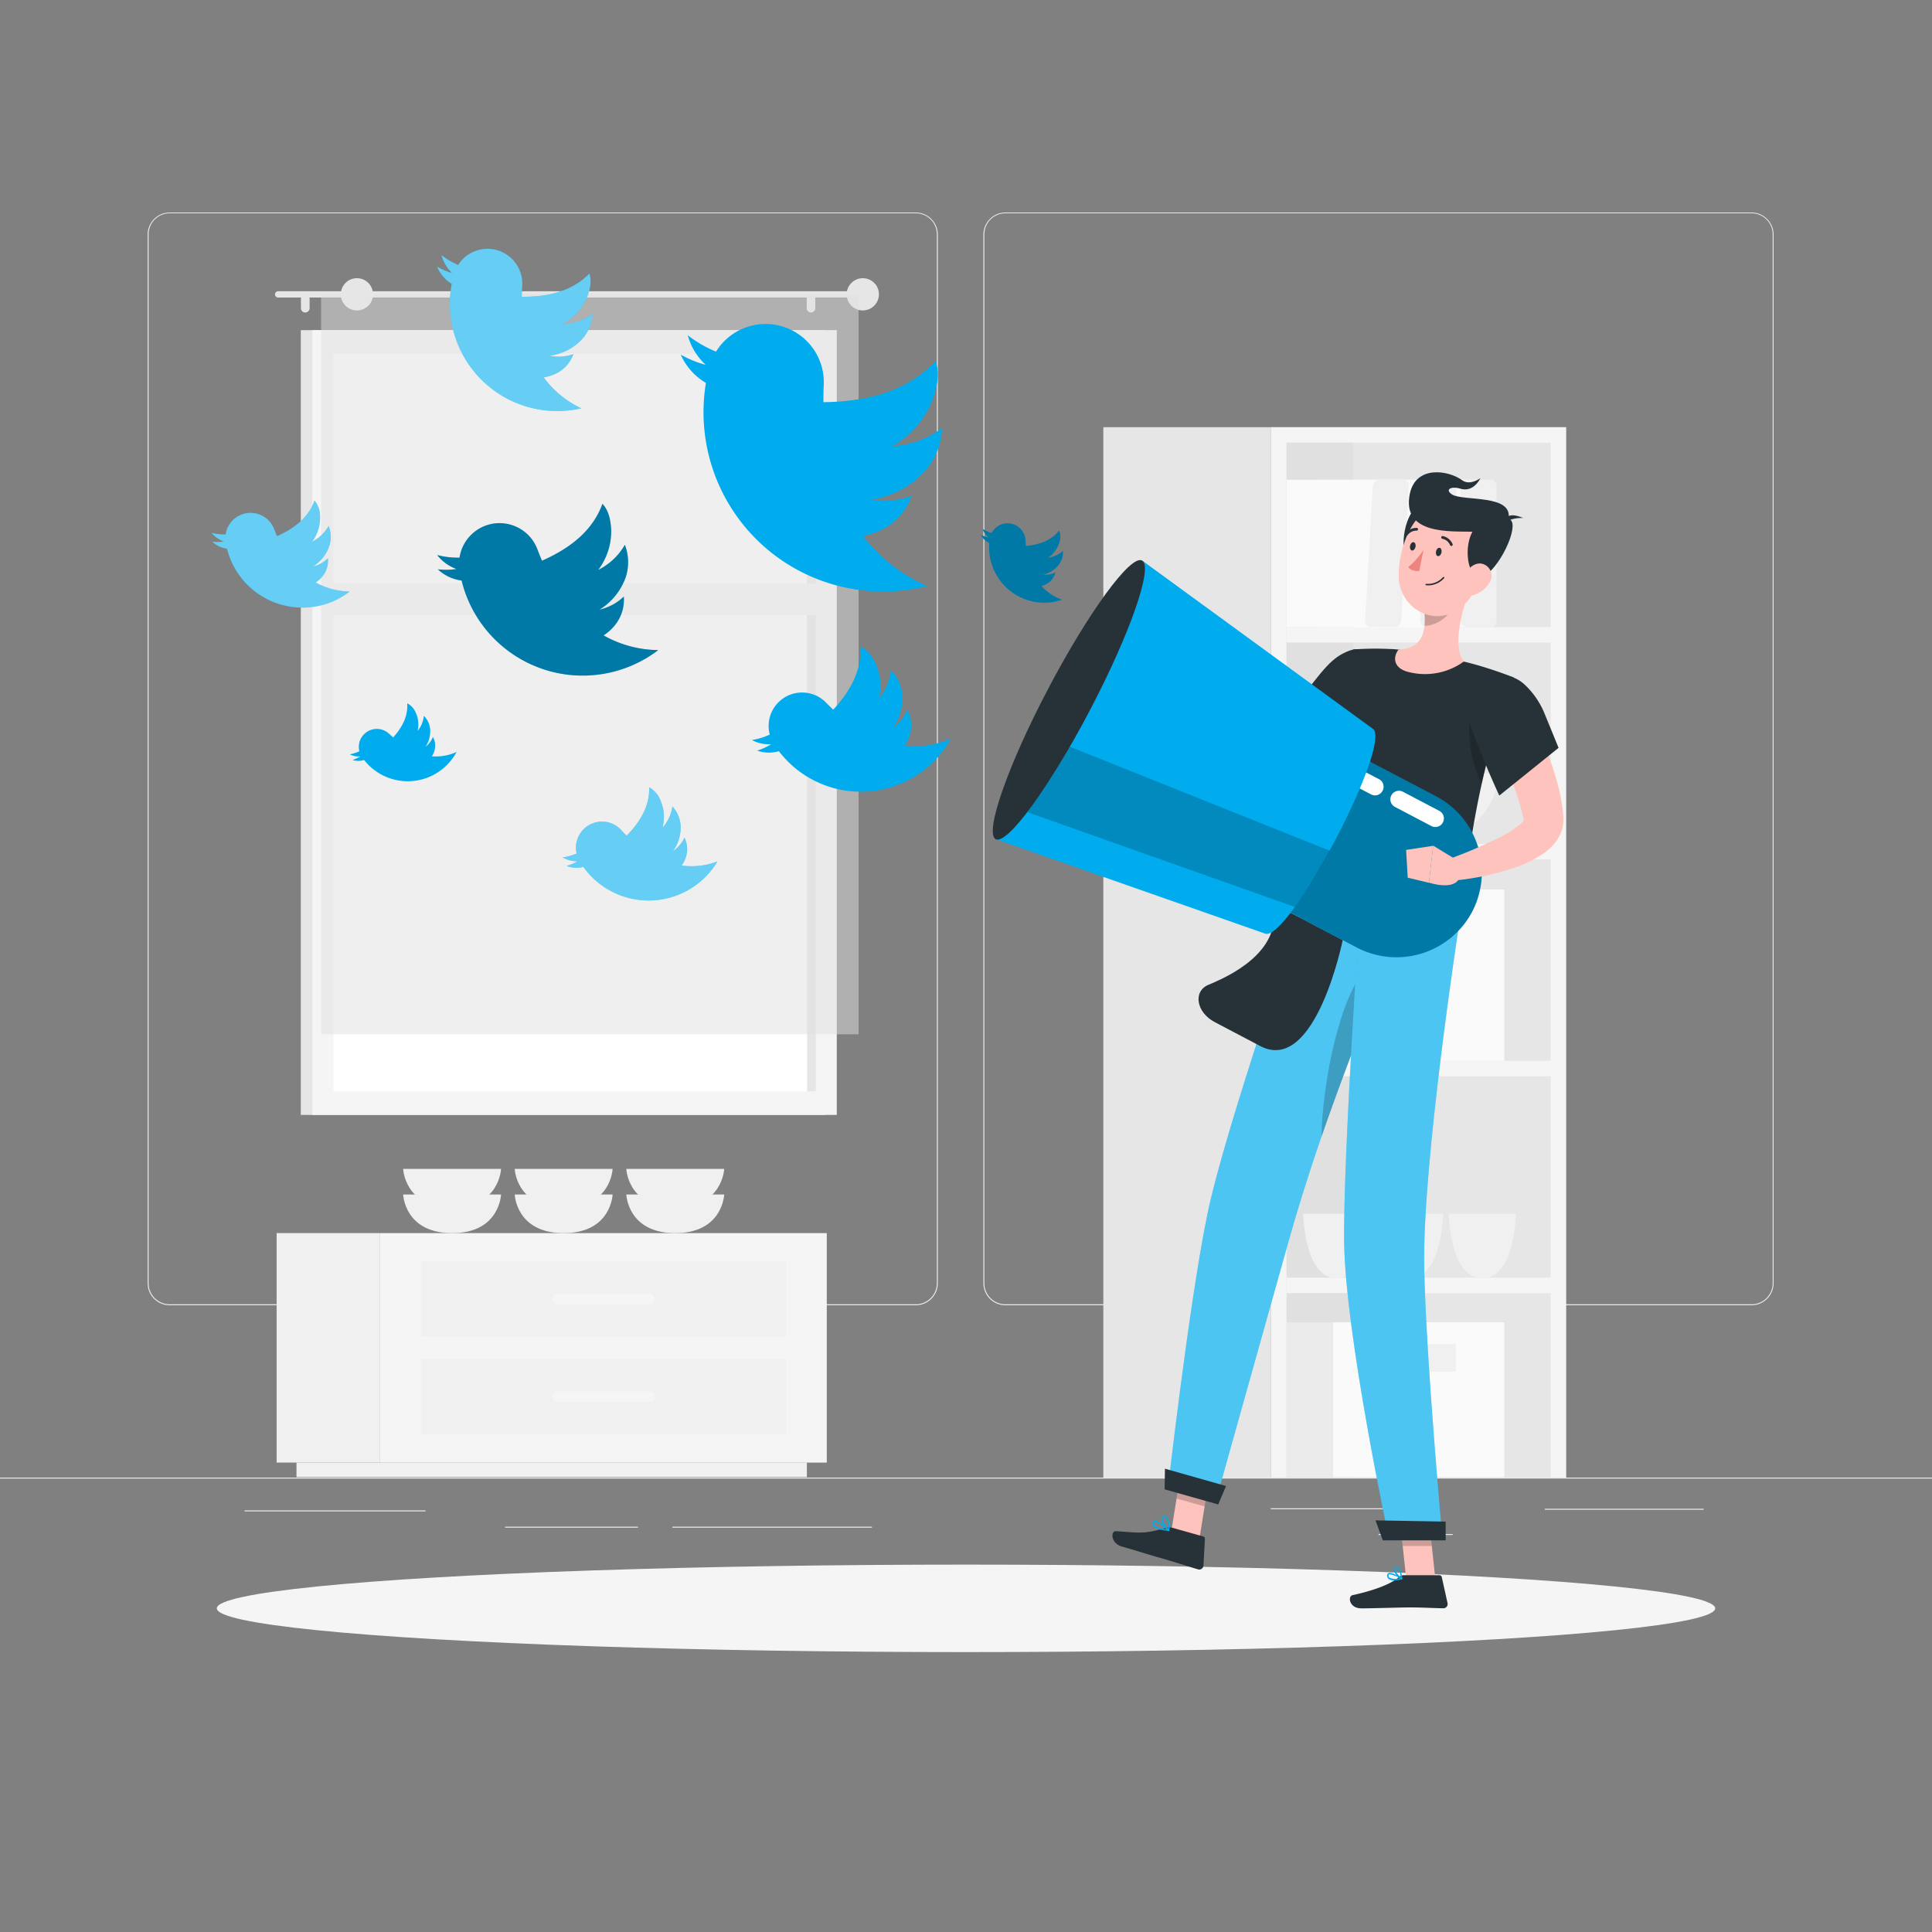 <svg xmlns="http://www.w3.org/2000/svg" viewBox="0 0 500 500"><rect x="0" y="0" width="500" height="500" fill="#808080" stroke="none"/><g id="freepik--background-complete--inject-3"><rect y="382.4" width="500" height="0.25" style="fill:#ebebeb"></rect><rect x="328.88" y="390.34" width="33.12" height="0.25" style="fill:#ebebeb"></rect><rect x="399.78" y="390.47" width="41.14" height="0.25" style="fill:#ebebeb"></rect><rect x="356.76" y="397" width="19.19" height="0.25" style="fill:#ebebeb"></rect><rect x="174" y="395.11" width="51.67" height="0.25" style="fill:#ebebeb"></rect><rect x="130.71" y="395.11" width="34.39" height="0.25" style="fill:#ebebeb"></rect><rect x="63.29" y="390.89" width="46.84" height="0.25" style="fill:#ebebeb"></rect><path d="M237,337.8H43.91a5.71,5.71,0,0,1-5.7-5.71V60.66A5.71,5.71,0,0,1,43.91,55H237a5.71,5.71,0,0,1,5.71,5.71V332.09A5.71,5.71,0,0,1,237,337.8ZM43.91,55.2a5.46,5.46,0,0,0-5.45,5.46V332.09a5.46,5.46,0,0,0,5.45,5.46H237a5.47,5.47,0,0,0,5.46-5.46V60.66A5.47,5.47,0,0,0,237,55.2Z" style="fill:#ebebeb"></path><path d="M453.31,337.8H260.21a5.72,5.72,0,0,1-5.71-5.71V60.66A5.72,5.72,0,0,1,260.21,55h193.1A5.71,5.71,0,0,1,459,60.66V332.09A5.71,5.71,0,0,1,453.31,337.8ZM260.21,55.2a5.47,5.47,0,0,0-5.46,5.46V332.09a5.47,5.47,0,0,0,5.46,5.46h193.1a5.47,5.47,0,0,0,5.46-5.46V60.66a5.47,5.47,0,0,0-5.46-5.46Z" style="fill:#ebebeb"></path><rect x="77.85" y="85.44" width="135.7" height="203.1" style="fill:#e6e6e6"></rect><rect x="80.86" y="85.44" width="135.7" height="203.1" style="fill:#f5f5f5"></rect><rect x="53.24" y="124.55" width="190.94" height="124.87" transform="translate(335.7 38.28) rotate(90)" style="fill:#fff"></rect><rect x="114.54" y="185.85" width="190.94" height="2.28" transform="translate(397 -23.02) rotate(90)" style="fill:#e6e6e6"></rect><rect x="83.1" y="151.05" width="131.22" height="8.16" style="fill:#f5f5f5"></rect><path d="M222.46,75.37H72a.85.85,0,0,0-.84.84h0A.84.84,0,0,0,72,77H222.46a.84.84,0,0,0,.84-.83h0A.85.85,0,0,0,222.46,75.37Z" style="fill:#e6e6e6"></path><path d="M227.46,76.21A4.17,4.17,0,1,1,223.3,72,4.16,4.16,0,0,1,227.46,76.21Z" style="fill:#e6e6e6"></path><path d="M79,80.88h0a1.13,1.13,0,0,1-1.12-1.13V77.33A1.12,1.12,0,0,1,79,76.21h0a1.13,1.13,0,0,1,1.13,1.12v2.42A1.14,1.14,0,0,1,79,80.88Z" style="fill:#e6e6e6"></path><path d="M209.89,80.88h0a1.13,1.13,0,0,1-1.12-1.13V77.33a1.12,1.12,0,0,1,1.12-1.12h0A1.13,1.13,0,0,1,211,77.33v2.42A1.14,1.14,0,0,1,209.89,80.88Z" style="fill:#e6e6e6"></path><rect x="83.1" y="76.21" width="139.1" height="191.46" style="fill:#e0e0e0;opacity:0.5"></rect><path d="M96.54,76.21A4.17,4.17,0,1,1,92.37,72,4.17,4.17,0,0,1,96.54,76.21Z" style="fill:#e6e6e6"></path><rect x="71.59" y="319.12" width="26.78" height="59.39" style="fill:#f0f0f0"></rect><rect x="76.73" y="378.51" width="132.09" height="3.76" style="fill:#f0f0f0"></rect><rect x="98.37" y="319.12" width="115.59" height="59.39" transform="translate(312.34 697.64) rotate(180)" style="fill:#f5f5f5"></rect><rect x="108.9" y="326.43" width="94.53" height="19.48" transform="translate(312.34 672.35) rotate(180)" style="fill:#f0f0f0"></rect><rect x="108.9" y="351.72" width="94.53" height="19.48" transform="translate(312.34 722.92) rotate(180)" style="fill:#f0f0f0"></rect><rect x="142.94" y="334.84" width="26.45" height="2.67" rx="1.18" style="fill:#f5f5f5"></rect><rect x="142.94" y="360.13" width="26.45" height="2.67" rx="1.18" style="fill:#f5f5f5"></rect><path d="M162.09,309.13s.32,10,12.66,10,12.67-10,12.67-10Z" style="fill:#f0f0f0"></path><path d="M133.21,309.13s.33,10,12.67,10,12.66-10,12.66-10Z" style="fill:#f0f0f0"></path><path d="M162.09,302.5s.32,10,12.66,10,12.67-10,12.67-10Z" style="fill:#f0f0f0"></path><path d="M133.21,302.5s.33,10,12.67,10,12.66-10,12.66-10Z" style="fill:#f0f0f0"></path><path d="M104.34,309.13s.32,10,12.67,10,12.66-10,12.66-10Z" style="fill:#f0f0f0"></path><path d="M104.34,302.5s.32,10,12.67,10,12.66-10,12.66-10Z" style="fill:#f0f0f0"></path><rect x="285.54" y="110.56" width="43.42" height="271.84" style="fill:#e6e6e6"></rect><rect x="328.96" y="110.56" width="76.38" height="271.84" transform="translate(734.29 492.95) rotate(180)" style="fill:#f5f5f5"></rect><rect x="233.23" y="214.29" width="267.84" height="68.38" transform="translate(615.62 -118.67) rotate(90)" style="fill:#e6e6e6"></rect><rect x="207.67" y="239.85" width="267.84" height="17.26" transform="translate(590.07 -93.11) rotate(90)" style="fill:#e0e0e0"></rect><rect x="366.23" y="297.39" width="4" height="70.54" transform="translate(700.89 -35.57) rotate(90)" style="fill:#f5f5f5"></rect><rect x="366.23" y="241.27" width="4" height="70.54" transform="translate(644.77 -91.69) rotate(90)" style="fill:#f5f5f5"></rect><rect x="366.23" y="185.15" width="4" height="70.54" transform="translate(588.65 -147.81) rotate(90)" style="fill:#f5f5f5"></rect><rect x="366.23" y="129.02" width="4" height="70.54" transform="translate(532.52 -203.94) rotate(90)" style="fill:#f5f5f5"></rect><path d="M337.27,314.12s.22,16.7,8.69,16.7,8.69-16.7,8.69-16.7Z" style="fill:#f0f0f0"></path><path d="M356.1,314.12s.23,16.7,8.7,16.7,8.69-16.7,8.69-16.7Z" style="fill:#f0f0f0"></path><path d="M374.94,314.12s.22,16.7,8.69,16.7,8.69-16.7,8.69-16.7Z" style="fill:#f0f0f0"></path><path d="M341.59,200.1s.59,18.32,23.21,18.32S388,200.1,388,200.1Z" style="fill:#f0f0f0"></path><path d="M341.59,188s.59,18.32,23.21,18.32S388,188,388,188Z" style="fill:#f0f0f0"></path><rect x="344.98" y="230.2" width="44.33" height="44.33" style="fill:#fafafa"></rect><rect x="357.54" y="236.54" width="19.22" height="7.13" style="fill:#f0f0f0"></rect><rect x="332.96" y="230.2" width="12.02" height="44.33" transform="translate(677.94 504.74) rotate(180)" style="fill:#ebebeb"></rect><rect x="344.98" y="342.22" width="44.33" height="40.07" style="fill:#fafafa"></rect><rect x="357.54" y="347.86" width="19.22" height="7.13" style="fill:#f0f0f0"></rect><rect x="332.96" y="342.22" width="12.02" height="40.07" transform="translate(677.94 724.52) rotate(180)" style="fill:#ebebeb"></rect><rect x="351.33" y="124.17" width="31" height="38.13" transform="translate(733.67 286.46) rotate(180)" style="fill:#fafafa"></rect><rect x="378" y="124.17" width="9.33" height="38.13" rx="1.54" style="fill:#f0f0f0"></rect><rect x="340.9" y="124.17" width="31" height="38.13" transform="translate(712.79 286.46) rotate(180)" style="fill:#fafafa"></rect><rect x="367.56" y="124.17" width="9.33" height="38.13" rx="1.54" style="fill:#f0f0f0"></rect><polygon points="332.96 124.17 359.71 124.17 357.58 162.29 332.96 162.29 332.96 124.17" style="fill:#fafafa"></polygon><path d="M363.17,124.17h-6.25a1.65,1.65,0,0,0-1.63,1.54l-2,35a1.44,1.44,0,0,0,1.45,1.54H361a1.65,1.65,0,0,0,1.63-1.54l1.95-35A1.44,1.44,0,0,0,363.17,124.17Z" style="fill:#f0f0f0"></path></g><g id="freepik--Shadow--inject-3"><ellipse id="freepik--path--inject-3" cx="250" cy="416.24" rx="193.89" ry="11.32" style="fill:#f5f5f5"></ellipse></g><g id="freepik--Character--inject-3"><polygon points="310.4 398.26 303.14 396.22 305.94 378.87 313.2 380.92 310.4 398.26" style="fill:#ffc3bd"></polygon><polygon points="371.46 408.54 363.92 408.54 362.05 391.09 369.58 391.09 371.46 408.54" style="fill:#ffc3bd"></polygon><path d="M363.3,407.67h9.19a.66.66,0,0,1,.65.51l1.48,6.7a1.1,1.1,0,0,1-1.1,1.34c-3-.05-5.11-.22-8.84-.22-2.29,0-9.2.24-12.36.24s-3.58-3.13-2.28-3.41c5.81-1.27,10.18-3,12-4.7A1.83,1.83,0,0,1,363.3,407.67Z" style="fill:#263238"></path><path d="M303.43,395.39l7.92,2.23a.66.66,0,0,1,.48.67l-.38,6.86a1.09,1.09,0,0,1-1.41,1c-2.84-.85-6.93-2.18-10.52-3.19-4.2-1.19-4.18-1.3-9.11-2.69-3-.83-3-4.08-1.63-4,6,.36,7,.85,12.74-.8A3.65,3.65,0,0,1,303.43,395.39Z" style="fill:#263238"></path><path d="M354.19,177.51c-2.54,4.22-5.2,8.24-8,12.23s-5.74,7.89-8.91,11.7l-.59.71-.24.28-.31.35c-.21.23-.46.46-.69.67a9.44,9.44,0,0,1-3.39,1.9,11.44,11.44,0,0,1-6.1.05,25,25,0,0,1-7.86-3.73,58,58,0,0,1-11.26-10.3l3.85-4.14c1.88,1.25,3.87,2.56,5.84,3.72a64.88,64.88,0,0,0,5.91,3.21,18.49,18.49,0,0,0,5.39,1.77c.7.08,1.15-.08,1-.13a.59.59,0,0,0-.3.09s0,0-.06,0h0l.05-.07.5-.72c2.64-3.84,5.23-7.79,7.8-11.76l7.71-11.89Z" style="fill:#ffc3bd"></path><path d="M349.09,168.44c-4.37,1.68-6.47,4.47-13.67,14l11.7,13.35c1.73-1.92,6.84-8.35,9.24-10.93C360.44,180.5,357.47,165.23,349.09,168.44Z" style="fill:#263238"></path><path d="M311.73,189.1l-2.92-7.48-6.17,6.19a8.09,8.09,0,0,0,5,4.29Z" style="fill:#ffc3bd"></path><polygon points="305.41 176.87 300.62 182.54 302.64 187.81 308.81 181.62 305.41 176.87" style="fill:#ffc3bd"></polygon><polygon points="305.95 378.88 304.5 387.82 311.76 389.86 313.2 380.92 305.95 378.88" style="opacity:0.2"></polygon><polygon points="369.59 391.09 362.05 391.09 363.02 400.09 370.56 400.09 369.59 391.09" style="opacity:0.2"></polygon><path d="M391.78,175.34a168.88,168.88,0,0,0-7.53,24.11c-1.37,5.72-2.42,11.21-3.25,16.2-1.95,11.71-2.7,20.71-3.39,23.71L338,232.08c6.63-58.88,12.22-64,12.22-64a77.94,77.94,0,0,1,9.7-.11c.69,0,1.38.09,2.08.15a150.53,150.53,0,0,1,16.86,3.1c1.05.25,2.11.53,3.15.82C387.22,173.51,391.78,175.34,391.78,175.34Z" style="fill:#263238"></path><path d="M380.48,185a31.7,31.7,0,0,0,3,17.87c.24-1.13.5-2.26.78-3.41,1-4.3,2.22-8.74,3.64-13.2Z" style="opacity:0.2"></path><path d="M380.64,151.93c-2.07,5.23-4.95,15-1.83,19.29A17.14,17.14,0,0,1,364.87,174c-4.65-1-4.28-4.26-2.91-5.88,6.31-.33,7-4.85,6.7-9.25Z" style="fill:#ffc3bd"></path><path d="M375.75,154.76l-7.08,4.1a17.67,17.67,0,0,1,0,3.09c2.37.09,6-1.86,6.7-4.24A8.16,8.16,0,0,0,375.75,154.76Z" style="opacity:0.2"></path><path d="M367.72,130.85c-3.38.3-5.76,9.3-3.74,13.73S375.4,130.16,367.72,130.85Z" style="fill:#263238"></path><path d="M384.56,143.38c-2,7.2-2.86,11.52-7.36,14.46-6.77,4.43-15.05-.88-15.21-8.54-.14-6.89,3.22-17.51,11-18.86A10.21,10.21,0,0,1,384.56,143.38Z" style="fill:#ffc3bd"></path><path d="M384.33,149c-3.79,2.62-6.05-6.17-3.27-11.39-5.39-.17-18.43.94-16.19-9.83,1.55-7.43,10-6.11,13.57-3.47,2,1.44,4.69-.56,4.69-.56s-1.71,3.79-5.19,2.72c-2.38-.73-4.12.22-2.16,1.49,2.86,1.84,15.89-.17,14.61,6.37C393.61,134.78,389,145.78,384.33,149Z" style="fill:#263238"></path><path d="M389.7,135.44s-.75-3.55,4.5-1.39C392.87,134,390.4,134.23,389.7,135.44Z" style="fill:#263238"></path><path d="M369.08,151.47h0a5.52,5.52,0,0,0,4.69-1.88.2.2,0,0,0-.31-.24,5.21,5.21,0,0,1-4.36,1.74.19.19,0,0,0,0,.38Z" style="fill:#263238"></path><path d="M385.46,150.81a7.16,7.16,0,0,1-4.35,3.26c-2.42.59-3.56-1.59-2.82-3.83.66-2,2.72-4.77,5.12-4.37A3.19,3.19,0,0,1,385.46,150.81Z" style="fill:#ffc3bd"></path><path d="M302.25,385.38l12.29,3.45s11.72-41.85,19-67.79c1.93-6.88,4.89-16.56,8.43-26.83,4.47-12.93,9.8-26.87,14.12-37.76C360.63,245,364,236.87,364,236.87L338,232.08s-21.07,60-25.61,82.54C307.63,338.07,302.25,385.38,302.25,385.38Z" style="fill:#00ACEE"></path><path d="M302.25,385.38l12.29,3.45s11.72-41.85,19-67.79c1.93-6.88,4.89-16.56,8.43-26.83,4.47-12.93,9.8-26.87,14.12-37.76C360.63,245,364,236.87,364,236.87L338,232.08s-21.07,60-25.61,82.54C307.63,338.07,302.25,385.38,302.25,385.38Z" style="fill:#fff;opacity:0.3"></path><path d="M342,294.21c4.47-12.93,9.8-26.87,14.12-37.76L354,250.27C346.62,257.28,342.17,281.05,342,294.21Z" style="opacity:0.2"></path><path d="M352,234.66s-4.41,64.65-4.14,86.74c.3,24.18,11.65,77,11.65,77h13.81s-4.32-47-4.74-70.69c-.47-26.85,9-88.29,9-88.29Z" style="fill:#00ACEE"></path><path d="M352,234.66s-4.41,64.65-4.14,86.74c.3,24.18,11.65,77,11.65,77h13.81s-4.32-47-4.74-70.69c-.47-26.85,9-88.29,9-88.29Z" style="fill:#fff;opacity:0.3"></path><polygon points="357.88 398.64 374.14 398.64 374.14 393.79 355.97 393.47 357.88 398.64" style="fill:#263238"></polygon><polygon points="301.4 385.44 315.27 389.35 317.3 384.58 301.49 380.1 301.4 385.44" style="fill:#263238"></polygon><path d="M373.05,143c-.13.6-.55,1-.94.92s-.6-.63-.47-1.22.55-1,.94-.93S373.18,142.42,373.05,143Z" style="fill:#263238"></path><path d="M366.33,141.55c-.13.59-.55,1-.93.92s-.6-.63-.47-1.23.55-1,.93-.92S366.46,141,366.33,141.55Z" style="fill:#263238"></path><path d="M368.4,142.31a21.62,21.62,0,0,1-3.94,4.46c.84,1.21,2.84,1,2.84,1Z" style="fill:#ed847e"></path><path d="M375.61,141.3a.4.4,0,0,1-.32-.21,2.79,2.79,0,0,0-2-1.65.36.36,0,0,1-.3-.41.36.36,0,0,1,.41-.3,3.57,3.57,0,0,1,2.52,2.06.34.34,0,0,1-.17.47A.32.32,0,0,1,375.61,141.3Z" style="fill:#263238"></path><path d="M364,138.61a.33.33,0,0,1-.21-.07.36.36,0,0,1-.06-.5,3.51,3.51,0,0,1,2.94-1.42.35.35,0,0,1,.32.38.37.37,0,0,1-.39.33h0a2.85,2.85,0,0,0-2.31,1.15A.33.33,0,0,1,364,138.61Z" style="fill:#263238"></path><path d="M360.81,409a2.26,2.26,0,0,1-1.45-.39,1.09,1.09,0,0,1-.37-.94.58.58,0,0,1,.31-.51c.83-.43,3.26,1.07,3.54,1.24a.18.18,0,0,1,.08.18.19.19,0,0,1-.14.15A9.19,9.19,0,0,1,360.81,409Zm-1.12-1.56a.53.53,0,0,0-.23,0s-.1.07-.11.21a.73.73,0,0,0,.24.65,3.67,3.67,0,0,0,2.68.13A7.22,7.22,0,0,0,359.69,407.43Z" style="fill:#00ACEE"></path><path d="M362.74,408.72l-.08,0c-.78-.42-2.29-2.08-2.13-2.92a.58.58,0,0,1,.57-.46,1,1,0,0,1,.76.23c.87.71,1.05,2.89,1.06,3a.17.17,0,0,1-.08.16A.17.17,0,0,1,362.74,408.72Zm-1.52-3.06h-.08c-.23,0-.25.13-.26.18-.1.5.87,1.74,1.64,2.33a4.34,4.34,0,0,0-.89-2.36A.66.66,0,0,0,361.22,405.66Z" style="fill:#00ACEE"></path><path d="M302.44,396.19h0c-1.24-.09-3.4-.39-4-1.32a1,1,0,0,1-.09-.93.58.58,0,0,1,.41-.38c1-.23,3.52,2.06,3.8,2.32a.19.19,0,0,1,0,.21A.18.18,0,0,1,302.44,396.19Zm-3.56-2.29h-.05a.22.22,0,0,0-.16.15.65.65,0,0,0,.05.62c.33.52,1.51.92,3.18,1.11C300.9,394.9,299.47,393.84,298.88,393.9Z" style="fill:#00ACEE"></path><path d="M302.44,396.19a.16.16,0,0,1-.13,0c-.77-.64-2.06-2.7-1.7-3.48.09-.18.3-.38.78-.3a1.3,1.3,0,0,1,.87.56c.71,1,.35,3,.34,3.12a.18.18,0,0,1-.12.13Zm-1.32-3.48c-.14,0-.17.08-.18.11-.22.47.61,2,1.35,2.83a4.22,4.22,0,0,0-.32-2.51,1,1,0,0,0-.64-.42Z" style="fill:#00ACEE"></path><path d="M347.49,243.3l-18.11-9.51c2.5,10.9-7.93,17.52-16.58,21.05-4.13,1.68-3.22,7.17,1.59,9.69l11.77,6.19C340.45,278.22,347.49,243.3,347.49,243.3Z" style="fill:#263238"></path><path d="M351.15,245.22,318,227.81A22.17,22.17,0,0,1,308.7,198h0a22.18,22.18,0,0,1,29.85-9.29l33.16,17.41A22.17,22.17,0,0,1,381,235.93h0A22.17,22.17,0,0,1,351.15,245.22Z" style="fill:#00ACEE"></path><path d="M351.15,245.22,318,227.81A22.17,22.17,0,0,1,308.7,198h0a22.18,22.18,0,0,1,29.85-9.29l33.16,17.41A22.17,22.17,0,0,1,381,235.93h0A22.17,22.17,0,0,1,351.15,245.22Z" style="opacity:0.3"></path><path d="M370.42,213.77l-9.4-4.94a2.2,2.2,0,0,1-.93-3h0a2.21,2.21,0,0,1,3-.92l9.4,4.94a2.2,2.2,0,0,1,.92,3h0A2.19,2.19,0,0,1,370.42,213.77Z" style="fill:#fff"></path><path d="M354.81,205.58l-4.7-2.47a2.2,2.2,0,0,1-.92-3h0a2.2,2.2,0,0,1,3-.92l4.7,2.46a2.2,2.2,0,0,1,.92,3h0A2.2,2.2,0,0,1,354.81,205.58Z" style="fill:#fff"></path><path d="M257.7,217.18l69.58,24.39c5.85,3.06,33.71-50,27.87-53.06l-59.58-43.45Z" style="fill:#00ACEE"></path><path d="M276.89,193.25a162.45,162.45,0,0,1-11,16.94l69.26,24.54a143.7,143.7,0,0,0,9-14.55Z" style="opacity:0.2"></path><path d="M282,183.94c-10.46,19.92-21.35,34.8-24.32,33.24s3.1-19,13.56-38.88,21.34-34.8,24.31-33.24S292.47,164,282,183.94Z" style="fill:#263238"></path><path d="M392.42,179.5c.84,1.25,1.5,2.31,2.18,3.5s1.32,2.31,1.95,3.49c1.25,2.36,2.4,4.77,3.43,7.26a71.18,71.18,0,0,1,2.73,7.68,50.89,50.89,0,0,1,1.73,8.23c.05.36.08.72.11,1.08l.06.54,0,.49a5.42,5.42,0,0,1,0,.57,9.12,9.12,0,0,1-1.06,4.08,12.9,12.9,0,0,1-4,4.39,31,31,0,0,1-7.92,3.86,69.79,69.79,0,0,1-15.59,3.24l-1.17-5.54a125.85,125.85,0,0,0,13.37-5.72,26,26,0,0,0,5.33-3.47c.65-.56,1-1.19.95-1.24s-.14.17-.16.43c0,0,0,.06,0,.09v0l-.08-.4c0-.27-.09-.53-.15-.8a62,62,0,0,0-4.55-13c-1-2.16-2.07-4.28-3.19-6.4-.56-1.05-1.14-2.1-1.74-3.13s-1.23-2.11-1.77-3Z" style="fill:#ffc3bd"></path><path d="M399.56,184.27a21.27,21.27,0,0,0-4.88-7c-3.86-3.7-10.65-3.64-13.7,1a8.15,8.15,0,0,0-.89,1.8,12.32,12.32,0,0,0,.55,8c2.23,6,4.69,12,7.38,17.82l0,0,15.34-12.35Z" style="fill:#263238"></path><path d="M377.45,222.85l-6.55-4-1.09,9.57s6.33,2.13,7.83-1.09Z" style="fill:#ffc3bd"></path><polygon points="363.9 219.96 364.32 227.15 369.81 228.46 370.9 218.89 363.9 219.96" style="fill:#ffc3bd"></polygon></g><g id="freepik--twitter-icons--inject-3"><path d="M223.32,138.67a17.33,17.33,0,0,0,6.58-2.56,15,15,0,0,0,6-7.79,19.26,19.26,0,0,1-10.22.94,23.25,23.25,0,0,0,13.86-7.51,18,18,0,0,0,4.27-11,23.56,23.56,0,0,1-12.82,4.7,23.74,23.74,0,0,0,10.23-11.65c1.56-4.08,1.94-7.61.88-10.38-6.88,7.41-16.8,10.53-29,10.66,0-1.42,0-2.87.08-4.32h0A15.07,15.07,0,0,0,185.31,91,30.76,30.76,0,0,1,178,86.77a16.15,16.15,0,0,0,4.62,7.64,27.21,27.21,0,0,1-6.45-2.63,16.06,16.06,0,0,0,6.52,7.32,46.41,46.41,0,0,0,57.22,52.55A42.05,42.05,0,0,1,223.32,138.67Z" style="fill:#00ACEE"></path><path d="M111.77,195.73a5.28,5.28,0,0,0,.79-2,4.55,4.55,0,0,0-.52-3,5.86,5.86,0,0,1-1.92,2.52,7.18,7.18,0,0,0,1.19-4.72,5.61,5.61,0,0,0-1.62-3.28,7.26,7.26,0,0,1-1.61,3.91,7.35,7.35,0,0,0-.51-4.77,4.62,4.62,0,0,0-2.19-2.37c.25,3.12-1.11,6-3.63,8.84-.32-.29-.65-.6-1-.92h0A4.66,4.66,0,0,0,93,194.43a10,10,0,0,1-2.48.79,5,5,0,0,0,2.71.54,9.1,9.1,0,0,1-2,.92,4.91,4.91,0,0,0,3,0,14.33,14.33,0,0,0,23.93-2.07A13,13,0,0,1,111.77,195.73Z" style="fill:#00ACEE"></path><path d="M234.17,193a9.93,9.93,0,0,0,1.53-3.76,8.68,8.68,0,0,0-.89-5.58,11.12,11.12,0,0,1-3.64,4.64,13.34,13.34,0,0,0,2.32-8.75,10.36,10.36,0,0,0-2.93-6.13,13.51,13.51,0,0,1-3.07,7.22,13.7,13.7,0,0,0-.85-8.87c-1.1-2.26-2.42-3.8-4-4.45.39,5.79-2.21,11.17-7,16.33-.6-.56-1.19-1.13-1.78-1.73h0a8.66,8.66,0,0,0-14.65,8.19,17.87,17.87,0,0,1-4.62,1.41,9.23,9.23,0,0,0,5,1.07,15.45,15.45,0,0,1-3.64,1.66,9.13,9.13,0,0,0,5.63.16,26.67,26.67,0,0,0,44.52-3.25A24.16,24.16,0,0,1,234.17,193Z" style="fill:#00ACEE"></path><path d="M156.21,164.44a12.21,12.21,0,0,0,3.51-3.43,10.47,10.47,0,0,0,1.72-6.62,13.33,13.33,0,0,1-6.28,3.38A16.16,16.16,0,0,0,162,149.2a12.6,12.6,0,0,0-.28-8.21,16.41,16.41,0,0,1-6.91,6.51,16.61,16.61,0,0,0,3.37-10.24c-.12-3-.84-5.39-2.27-6.88-2.38,6.62-7.87,11.31-15.64,14.73-.4-.91-.77-1.84-1.13-2.79h0a10.47,10.47,0,0,0-20.21,2,21.57,21.57,0,0,1-5.8-.68,11.26,11.26,0,0,0,5,3.62,18.22,18.22,0,0,1-4.83.07,11.05,11.05,0,0,0,6.16,2.91,32.26,32.26,0,0,0,50.9,18A29.29,29.29,0,0,1,156.21,164.44Z" style="fill:#00ACEE"></path><path d="M156.21,164.44a12.21,12.21,0,0,0,3.51-3.43,10.47,10.47,0,0,0,1.72-6.62,13.33,13.33,0,0,1-6.28,3.38A16.16,16.16,0,0,0,162,149.2a12.6,12.6,0,0,0-.28-8.21,16.41,16.41,0,0,1-6.91,6.51,16.61,16.61,0,0,0,3.37-10.24c-.12-3-.84-5.39-2.27-6.88-2.38,6.62-7.87,11.31-15.64,14.73-.4-.91-.77-1.84-1.13-2.79h0a10.47,10.47,0,0,0-20.21,2,21.57,21.57,0,0,1-5.8-.68,11.26,11.26,0,0,0,5,3.62,18.22,18.22,0,0,1-4.83.07,11.05,11.05,0,0,0,6.16,2.91,32.26,32.26,0,0,0,50.9,18A29.29,29.29,0,0,1,156.21,164.44Z" style="opacity:0.3"></path><path d="M269.54,151.66a5.45,5.45,0,0,0,1.95-.95,4.63,4.63,0,0,0,1.65-2.55,6,6,0,0,1-3.11.55,7.17,7.17,0,0,0,4.06-2.66,5.47,5.47,0,0,0,1-3.48,7.33,7.33,0,0,1-3.82,1.76,7.28,7.28,0,0,0,2.85-3.83,4.56,4.56,0,0,0,0-3.21c-1.92,2.45-4.89,3.66-8.63,4,0-.44-.07-.89-.09-1.33h0a4.64,4.64,0,0,0-8.77-2,9.62,9.62,0,0,1-2.35-1.1,5,5,0,0,0,1.62,2.23,8.61,8.61,0,0,1-2.05-.65,4.94,4.94,0,0,0,2.18,2.09,14.3,14.3,0,0,0,11.84,15.25,14.15,14.15,0,0,0,7-.57A13,13,0,0,1,269.54,151.66Z" style="fill:#00ACEE"></path><path d="M269.54,151.66a5.45,5.45,0,0,0,1.95-.95,4.63,4.63,0,0,0,1.65-2.55,6,6,0,0,1-3.11.55,7.17,7.17,0,0,0,4.06-2.66,5.47,5.47,0,0,0,1-3.48,7.33,7.33,0,0,1-3.82,1.76,7.28,7.28,0,0,0,2.85-3.83,4.56,4.56,0,0,0,0-3.21c-1.92,2.45-4.89,3.66-8.63,4,0-.44-.07-.89-.09-1.33h0a4.64,4.64,0,0,0-8.77-2,9.62,9.62,0,0,1-2.35-1.1,5,5,0,0,0,1.62,2.23,8.61,8.61,0,0,1-2.05-.65,4.94,4.94,0,0,0,2.18,2.09,14.3,14.3,0,0,0,11.84,15.25,14.15,14.15,0,0,0,7-.57A13,13,0,0,1,269.54,151.66Z" style="opacity:0.3"></path><path d="M176.41,224a7.64,7.64,0,0,0,1.28-2.87,6.7,6.7,0,0,0-.55-4.36,8.71,8.71,0,0,1-3,3.53,10.4,10.4,0,0,0,2-6.76,8.08,8.08,0,0,0-2.13-4.84,10.53,10.53,0,0,1-2.57,5.54,10.65,10.65,0,0,0-.44-6.92,6.6,6.6,0,0,0-3-3.57c.15,4.52-2,8.64-5.83,12.53-.45-.45-.9-.91-1.34-1.39h0a6.74,6.74,0,0,0-11.6,6,13.33,13.33,0,0,1-3.62,1,7.18,7.18,0,0,0,3.88,1,12,12,0,0,1-2.88,1.2,7.14,7.14,0,0,0,4.37.27,20.75,20.75,0,0,0,34.7-1.42A18.84,18.84,0,0,1,176.41,224Z" style="fill:#00ACEE"></path><path d="M176.41,224a7.64,7.64,0,0,0,1.28-2.87,6.7,6.7,0,0,0-.55-4.36,8.71,8.71,0,0,1-3,3.53,10.4,10.4,0,0,0,2-6.76,8.08,8.08,0,0,0-2.13-4.84,10.53,10.53,0,0,1-2.57,5.54,10.65,10.65,0,0,0-.44-6.92,6.6,6.6,0,0,0-3-3.57c.15,4.52-2,8.64-5.83,12.53-.45-.45-.9-.91-1.34-1.39h0a6.74,6.74,0,0,0-11.6,6,13.33,13.33,0,0,1-3.62,1,7.18,7.18,0,0,0,3.88,1,12,12,0,0,1-2.88,1.2,7.14,7.14,0,0,0,4.37.27,20.75,20.75,0,0,0,34.7-1.42A18.84,18.84,0,0,1,176.41,224Z" style="fill:#fff;opacity:0.4"></path><path d="M81.69,150.74a7.6,7.6,0,0,0,2.17-2.13,6.53,6.53,0,0,0,1-4.13A8.33,8.33,0,0,1,81,146.61a10,10,0,0,0,4.24-5.37,7.77,7.77,0,0,0-.19-5.11,10.22,10.22,0,0,1-4.29,4.07,10.35,10.35,0,0,0,2.07-6.38,6.44,6.44,0,0,0-1.43-4.28c-1.47,4.12-4.87,7.07-9.71,9.22-.24-.57-.48-1.15-.71-1.74h0a6.52,6.52,0,0,0-12.58,1.29,13.33,13.33,0,0,1-3.62-.41,7,7,0,0,0,3.16,2.24,11.78,11.78,0,0,1-3,.06A6.87,6.87,0,0,0,58.75,142a20.1,20.1,0,0,0,22.63,15,19.86,19.86,0,0,0,9.13-3.93A18.22,18.22,0,0,1,81.69,150.74Z" style="fill:#00ACEE"></path><path d="M81.69,150.74a7.6,7.6,0,0,0,2.17-2.13,6.53,6.53,0,0,0,1-4.13A8.33,8.33,0,0,1,81,146.61a10,10,0,0,0,4.24-5.37,7.77,7.77,0,0,0-.19-5.11,10.22,10.22,0,0,1-4.29,4.07,10.35,10.35,0,0,0,2.07-6.38,6.44,6.44,0,0,0-1.43-4.28c-1.47,4.12-4.87,7.07-9.71,9.22-.24-.57-.48-1.15-.71-1.74h0a6.52,6.52,0,0,0-12.58,1.29,13.33,13.33,0,0,1-3.62-.41,7,7,0,0,0,3.16,2.24,11.78,11.78,0,0,1-3,.06A6.87,6.87,0,0,0,58.75,142a20.1,20.1,0,0,0,22.63,15,19.86,19.86,0,0,0,9.13-3.93A18.22,18.22,0,0,1,81.69,150.74Z" style="fill:#fff;opacity:0.4"></path><path d="M140.7,97.65a10.51,10.51,0,0,0,4-1.42,9,9,0,0,0,3.7-4.58,11.69,11.69,0,0,1-6.16.42,14,14,0,0,0,8.42-4.31,10.75,10.75,0,0,0,2.7-6.53,14.06,14.06,0,0,1-7.74,2.64A14.21,14.21,0,0,0,151.87,77c1-2.43,1.25-4.53.66-6.2-4.22,4.34-10.19,6.07-17.5,6,0-.86.05-1.72.1-2.59h0a9,9,0,0,0-16.56-5.64A18.15,18.15,0,0,1,114.26,66,9.76,9.76,0,0,0,117,70.66,16.35,16.35,0,0,1,113.11,69a9.58,9.58,0,0,0,3.8,4.47,27.78,27.78,0,0,0,33.55,32.2A25.16,25.16,0,0,1,140.7,97.65Z" style="fill:#00ACEE"></path><path d="M140.7,97.65a10.51,10.51,0,0,0,4-1.42,9,9,0,0,0,3.7-4.58,11.69,11.69,0,0,1-6.16.42,14,14,0,0,0,8.42-4.31,10.75,10.75,0,0,0,2.7-6.53,14.06,14.06,0,0,1-7.74,2.64A14.21,14.21,0,0,0,151.87,77c1-2.43,1.25-4.53.66-6.2-4.22,4.34-10.19,6.07-17.5,6,0-.86.05-1.72.1-2.59h0a9,9,0,0,0-16.56-5.64A18.15,18.15,0,0,1,114.26,66,9.76,9.76,0,0,0,117,70.66,16.35,16.35,0,0,1,113.11,69a9.58,9.58,0,0,0,3.8,4.47,27.78,27.78,0,0,0,33.55,32.2A25.16,25.16,0,0,1,140.7,97.65Z" style="fill:#fff;opacity:0.4"></path></g></svg>